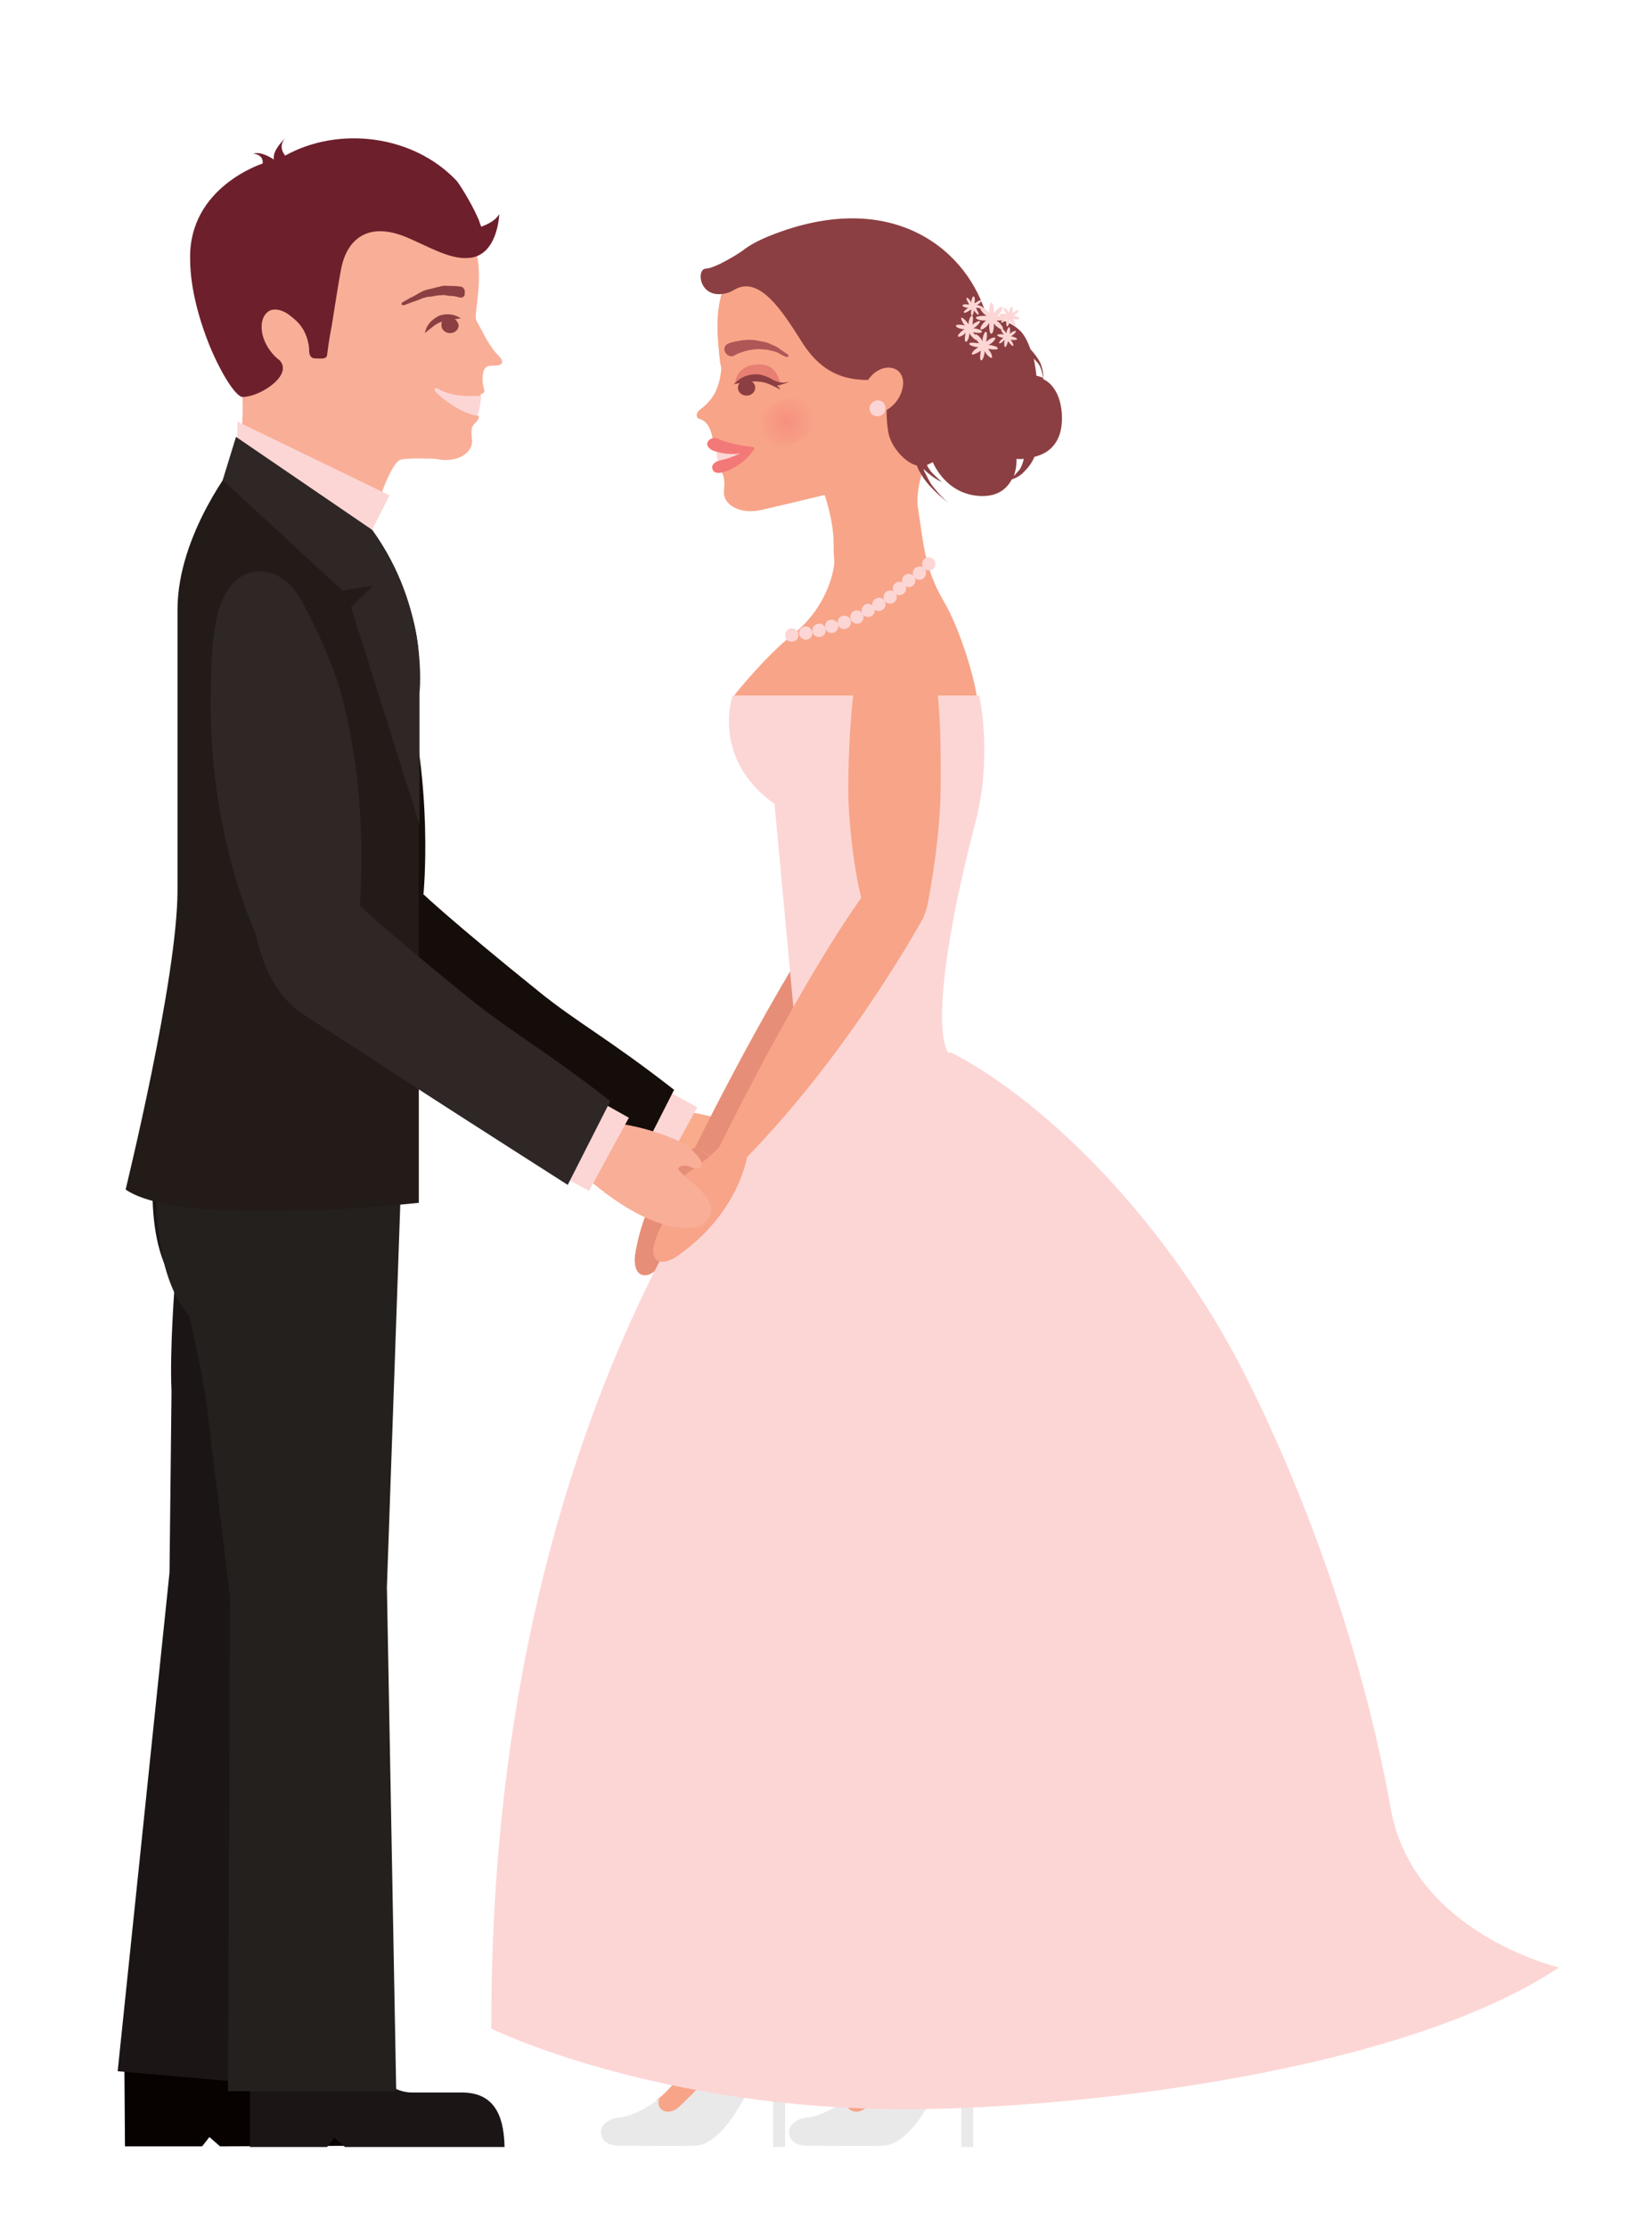 <?xml version="1.0" encoding="utf-8"?>
<!-- Generator: Adobe Illustrator 18.0.0, SVG Export Plug-In . SVG Version: 6.00 Build 0)  -->
<!DOCTYPE svg PUBLIC "-//W3C//DTD SVG 1.1//EN" "http://www.w3.org/Graphics/SVG/1.1/DTD/svg11.dtd">
<svg version="1.1" id="Layer_1" xmlns="http://www.w3.org/2000/svg" xmlns:xlink="http://www.w3.org/1999/xlink" x="0px" y="0px"
	 viewBox="0 0 248.5 335.1" enable-background="new 0 0 248.5 335.1" xml:space="preserve">
<g>
	<g>
		<path fill="#F9AB8B" d="M98.2,175c0,0,9.2,8.8,16.6,7.8c1.6-0.2,3.1-2,2.3-3.8c-1.1-2.1-3.2-3.3-4.5-4.7c-0.6-0.6,0.6-1,1.4-0.7
			c0.7,0.3,1.5,0.5,1.8,0.2c0.7-0.8-0.7-2.1-1.7-3c-1.9-1.6-8.4-3.5-11.8-3.7L98.2,175z"/>
		
			<rect x="96.6" y="164.4" transform="matrix(-0.878 -0.479 0.479 -0.878 104.919 368.198)" fill="#FCD6D5" width="5.7" height="12.6"/>
		<path fill="#150D09" d="M42.5,90.1c-1,3.4-1.2,7.9-1.2,14.3c0,21.5,7.6,36.2,7.6,36.2l14.8-6.1c0,0,1.6-16.2-2.9-32.3
			c-1.2-4.2-4.1-10.4-6.1-14C51.9,83.1,44.8,82.1,42.5,90.1z"/>
		<path fill="#150D09" d="M63.7,134.5c0,0,4.3,4.1,17.2,14.5c5.9,4.8,10.5,7.1,20.5,14.9L95,176.5c-27.9-17.8-27.6-17.8-39.1-25.2
			c-3.1-2-6-4.7-7.8-12.3L63.7,134.5z"/>
	</g>
	<g>
		<g>
			<path fill="#E78E78" d="M136.1,135.7c-0.5,2.9-2.5,5.6-5.1,5.6l0,0c-2.6,0-3.9-2.5-4.7-5.3c-1.4-5-2.2-13-2.2-17.2
				c0-4.7,0.3-13.3,1.4-18.4c0.6-2.8,1.9-5.5,5.6-5.5c3.3,0,5.3,2.4,5.8,5.3c1.2,5.9,1.1,12.7,1.1,17.6
				C138,123.5,137.2,129.8,136.1,135.7z"/>
			<path fill="#E78E78" d="M135.3,138c0,0-11,20.3-27.1,36.6l-3.6-2.1c0,0,12.5-25.6,22.6-39.2c0,0,3-3.2,6.3-1.3
				C136.4,133.6,135.3,138,135.3,138z"/>
			<path fill="#E78E78" d="M104.6,172.5c0,0-7.3,4.7-9.1,16.4c-0.1,0.9,0,2.9,1.5,2.9c0.8,0,1.5-0.5,2.9-2c0.7-0.8,1.8-2.2,3.4-5
				c-0.3,1.7-0.8,4.4,0.3,4.5c1.7,0.1,2.3-8.9,3.6-12.3c0.3-0.8,0.4-1.4,0.9-2.3L104.6,172.5z"/>
		</g>
		<g>
			<g>
				<path fill="#F8A488" d="M127.2,315.8c0,0,4.8-3.2,8.1-12.6l-1.8-23.4l11.6,0.1l-0.7,18.8L133.8,316
					C133.8,316,125.4,322.1,127.2,315.8z"/>
				<path fill="#E9E9EA" d="M144.3,298.8c0,0-7.6,10.6-10.9,15c-0.5,0.7-1.1,1.3-3,3.1c-1.5,1.4-3.6,0.5-2.9-1.3
					c0,0-3.3,2.7-6.4,2.9c-0.9,0.1-2.4,0.9-2.4,2.1c0,0.9,0.5,2.1,2.8,2.1c1.7,0,8.5,0.1,11.3,0c2,0,4.2-2,5.9-4.6
					c2.3-3.5,5.9-10.2,5.9-10.2v15h1.8c0,0,0-6.2,0-8.5c0-1.6,3.1-5.1,3.1-9.4C149.4,299.6,144.3,298.8,144.3,298.8z"/>
			</g>
			<g>
				<path fill="#F8A488" d="M98.8,315.8c0,0,4.8-3.2,8.1-12.6l-1.8-23.4l11.6,0.1l-0.7,18.8L105.4,316
					C105.4,316,97,322.1,98.8,315.8z"/>
				<path fill="#E9E9EA" d="M116,298.8c0,0-7.6,10.6-10.9,15c-0.5,0.7-1.1,1.3-3,3.1c-1.5,1.4-3.6,0.5-2.9-1.3c0,0-3.3,2.7-6.4,2.9
					c-0.9,0.1-2.4,0.9-2.4,2.1c0,0.9,0.5,2.1,2.8,2.1c1.7,0,8.5,0.1,11.3,0c2,0,4.2-2,5.9-4.6c2.3-3.5,5.9-10.2,5.9-10.2v15h1.8
					c0,0,0-6.2,0-8.5c0-1.6,3.1-5.1,3.1-9.4C121,299.6,116,298.8,116,298.8z"/>
			</g>
		</g>
		<path fill="#FCD6D5" d="M120.1,158.5c0,0-38.9,39.2-45.3,122.1c-0.6,7.7-0.9,15.9-0.9,24.5c0,0,25.1,12.3,63.1,12.1
			c25.1-0.1,73.8-5.5,97.5-21.3c0,0-22-5.2-25.3-23.9c-3.9-21.8-11.8-45.2-22-65.4c-11.3-22.3-29.4-40.7-44.1-48.3L120.1,158.5z"/>
		<path fill="#F8A488" d="M110.5,104.5L110.5,104.5L110.5,104.5L110.5,104.5c0,0,4.6-5.8,8.8-9.1c5.5-4.4,6.2-10.2,6.2-10.8
			c0-1.4-0.1,0-0.1-2.8c0-4.7-2.3-9.9-2.3-9.9l16.1-2.3c0,0-1.6,4-1.1,6.9c0.8,5,0.9,8.9,3.9,14c2.6,4.4,5,12.8,5,15.1l0,0.5h-36.6
			L110.5,104.5L110.5,104.5z"/>
		<path fill="#FCD6D5" d="M142.7,158.4l-22.7,0.1l-3.5-37.6c-9.6-6.8-6.3-16.3-6.3-16.3h37.1c0.7,3.2,1.5,11.1-0.5,18.8
			C140.8,146.4,141.1,156.3,142.7,158.4z"/>
		<path fill="#F8A488" d="M108.5,55.4c-0.3,3.5-1.6,5-3.2,6.2c-0.7,0.5-0.6,1.3-0.1,1.4c1.5,0.4,1.8,2.1,2,2.9
			c0.2,1.1,0.9,1.2,0.8,2.1c0,0.4,0.5,1.1,0.3,1.4c-0.3,0.5-0.6,1.1,0,1.3c0,0,0.9,0.6,0.6,3.1c-0.2,2.2,2.5,3.6,5.6,2.9
			c1.9-0.4,10-2.4,11.9-2.8c0.7-0.2,6.1-1.2,12-3.2c1.6-1,3.1-2.1,4.3-3.3c6.9-4.7,10.9-22.7-5-32.4c-4.1-2.5-15.4-1.7-22.5,1.4
			c-4.5,2-5.8,5-6.6,7.6c-1.2,3.9-0.5,8.1-0.3,10.4L108.5,55.4z"/>
		<g>
			<path fill="#AF5657" d="M109.5,51.7c0,0,0.6-0.3,1.5-0.4c0.9-0.2,2.1-0.3,3.3,0c0.6,0.1,1.2,0.2,1.7,0.5c0.5,0.2,1,0.4,1.3,0.7
				c0.7,0.5,1.2,0.8,1.2,0.8c0.1,0.1,0.1,0.2,0.1,0.3c-0.1,0.1-0.2,0.1-0.3,0.1l0,0c0,0-0.5-0.2-1.2-0.6c-0.3-0.2-0.8-0.3-1.3-0.4
				c-0.5-0.2-1-0.1-1.5-0.2c-1,0-2,0.2-2.8,0.5c-0.7,0.2-1.1,0.5-1.1,0.5c-0.5,0.2-1,0-1.3-0.5C108.8,52.5,109,51.9,109.5,51.7z"/>
		</g>
		<path fill="#FCD6D5" d="M107.8,67.6c0,0-0.1,1.2,0.4,2.3l3.8-2L107.8,67.6z"/>
		<path fill="#F37978" d="M107.2,65.9c0.4-0.1,0.7,0,1.5,0.4c0.6,0.2,2.9,0.8,4.4,0.9c0.3,0,0.4,0.4,0.2,0.5c-3.4,1.3-6.2,0-6.2,0
			s-0.9-0.5-0.7-1.1C106.6,66.1,106.9,66,107.2,65.9z"/>
		<path fill="#F37978" d="M107.4,69.7c0.3-0.3,0.6-0.4,1.5-0.6c0.6-0.1,2.9-1,4.1-1.8c0.3-0.2,0.6,0.1,0.4,0.3c-2,3-5,3.5-5,3.5
			s-1,0.2-1.2-0.5C107,70.2,107.2,69.9,107.4,69.7z"/>
		<path fill="#E87F73" d="M110.6,57.5c0.2-1.4,1.2-2.7,3.7-2.7c2.1,0,3,1.8,3.1,3.3c0,0-1.8-0.9-3.3-1.1
			C112,56.8,110.6,57.5,110.6,57.5z"/>
		
			<radialGradient id="SVGID_1_" cx="-4704.466" cy="63.513" r="4.305" gradientTransform="matrix(-1 0 0 1 -4586.155 0)" gradientUnits="userSpaceOnUse">
			<stop  offset="0" style="stop-color:#F69080"/>
			<stop  offset="1" style="stop-color:#F8A488"/>
		</radialGradient>
		<path fill="url(#SVGID_1_)" d="M113.6,65.4c0.7,1.7,3.4,2.3,6,1.2c2.6-1,4.1-3.3,3.4-5c-0.7-1.7-3.4-2.3-6-1.2
			C114.5,61.4,112.9,63.7,113.6,65.4z"/>
		<path fill="#8C3F42" d="M109.6,44C109.6,44,109.6,43.9,109.6,44c0.3-0.1,0.6-0.3,1-0.5c3.7-2,7.1,3.3,10,7.9
			c4,6.4,8.9,5.9,13.4,5.6c0,0-1.1,3.5-0.4,7.9c0.4,2.5,2.8,4.8,4.3,5.1c0.2,0.4,0.3,0.8,0.6,1.2c0.3,0.6,0.7,1.1,1.2,1.7
			c0.9,1,1.9,1.9,2.9,2.7c-1-0.9-1.9-1.9-2.6-2.9c-0.3-0.5-0.6-1.1-0.9-1.7c-0.1-0.1-0.1-0.3-0.2-0.5c0.3,0.3,0.6,0.6,0.9,0.8
			c0.6,0.5,1.2,0.9,1.9,1.2c-0.6-0.5-1.1-1-1.6-1.5c-0.3-0.4-0.5-0.7-0.7-1.1c0.3-0.1,0.6-0.2,0.9-0.4c0.6,1.3,2.6,4.9,7.2,5.1
			c2.7,0.1,4-1.2,4.7-2.5c0.6-0.2,1.2-0.5,1.7-1c0.7-0.7,1.3-1.4,1.7-2.4c2.1-0.5,4.5-2.1,4.1-6.8c-0.3-3-1.7-4.4-2.8-4.9
			c0.1-0.8-0.1-1.6-0.4-2.4c-0.4-0.8-0.9-1.4-1.5-2.1c-0.4-1.1-0.9-2.2-1.7-2.9c-1.7-1.5-3.5-1.8-4.8-1.7
			c-2.7-10.2-14.2-19.9-32.8-12.4c-1.7,0.7-3,1.4-4,2.2c-0.1,0.1-3.9,2.6-5.5,2.7C104.6,40.4,105.2,45.4,109.6,44z M155.9,56.5
			c0,0-0.1-1.1-0.4-2.6c0.2,0.3,0.5,0.5,0.7,0.8c0.4,0.6,0.6,1.4,0.7,2.1C156.3,56.6,155.9,56.5,155.9,56.5z M152.5,71.6
			c0.5-1.4,0.4-2.6,0.4-2.6s0.4,0.1,1.1,0c-0.1,0.5-0.3,1.1-0.6,1.6C153.1,70.9,152.8,71.3,152.5,71.6z"/>
		<g>
			<path fill="#FCD6D5" d="M146.8,47.8c0-0.2,0.5-0.3,1.2-0.3c0.1,0,0.2,0,0.4,0c-0.1-0.1-0.2-0.2-0.3-0.2c-0.5-0.5-0.8-1-0.6-1.1
				c0.1-0.1,0.6,0.1,1.1,0.6c0.1,0.1,0.2,0.2,0.2,0.3c0-0.1,0-0.2,0-0.4c0-0.7,0.2-1.2,0.3-1.2c0.2,0,0.4,0.5,0.4,1.2
				c0,0.1,0,0.2,0,0.4c0.1-0.1,0.2-0.2,0.2-0.3c0.5-0.5,1-0.8,1.1-0.6c0.1,0.1-0.1,0.6-0.6,1.1c-0.1,0.1-0.2,0.2-0.3,0.2
				c0.1,0,0.2,0,0.4,0c0.7,0,1.2,0.2,1.2,0.3c0,0.2-0.6,0.4-1.2,0.4c-0.1,0-0.2,0-0.4,0c0.1,0.1,0.2,0.2,0.3,0.2
				c0.5,0.5,0.8,1,0.6,1.1c-0.1,0.1-0.6-0.1-1.1-0.6c-0.1-0.1-0.2-0.2-0.2-0.3c0,0.1,0,0.2,0,0.4c0,0.7-0.2,1.2-0.4,1.2
				c-0.2,0-0.3-0.6-0.3-1.2c0-0.1,0-0.2,0-0.4c-0.1,0.1-0.2,0.2-0.2,0.3c-0.5,0.5-1,0.8-1.1,0.6c-0.1-0.1,0.1-0.6,0.6-1.1
				c0.1-0.1,0.2-0.2,0.3-0.2c-0.1,0-0.2,0-0.4,0C147.4,48.2,146.8,48,146.8,47.8z"/>
			<path fill="#FCD6D5" d="M146.2,53.3c-0.1-0.1,0.2-0.6,0.7-0.9c0.1-0.1,0.2-0.1,0.3-0.2c-0.1,0-0.2,0-0.3,0
				c-0.6-0.1-1.1-0.3-1.1-0.5c0-0.2,0.5-0.2,1.2-0.1c0.1,0,0.2,0,0.3,0.1c-0.1-0.1-0.1-0.2-0.2-0.3c-0.4-0.5-0.5-1-0.4-1.1
				c0.1-0.1,0.6,0.2,0.9,0.7c0.1,0.1,0.1,0.2,0.2,0.3c0-0.1,0-0.2,0-0.3c0.1-0.6,0.3-1.1,0.5-1.1c0.2,0,0.2,0.6,0.1,1.2
				c0,0.1-0.1,0.2-0.1,0.3c0.1-0.1,0.2-0.1,0.3-0.2c0.5-0.4,1-0.5,1.1-0.4c0.1,0.1-0.2,0.6-0.7,0.9c-0.1,0.1-0.2,0.1-0.3,0.2
				c0.1,0,0.2,0,0.3,0c0.6,0.1,1.1,0.3,1.1,0.5c0,0.2-0.6,0.2-1.2,0.1c-0.1,0-0.2,0-0.3-0.1c0.1,0.1,0.1,0.2,0.2,0.3
				c0.4,0.5,0.5,1,0.4,1.1c-0.1,0.1-0.6-0.2-0.9-0.7c-0.1-0.1-0.1-0.2-0.2-0.3c0,0.1,0,0.2,0,0.3c-0.1,0.6-0.3,1.1-0.5,1.1
				c-0.2,0-0.2-0.6-0.1-1.2c0-0.1,0-0.2,0.1-0.3c-0.1,0.1-0.2,0.1-0.3,0.2C146.8,53.2,146.3,53.4,146.2,53.3z"/>
			<path fill="#FCD6D5" d="M150.3,51.6c-0.1-0.1,0.2-0.4,0.5-0.7c0.1,0,0.1-0.1,0.2-0.1c-0.1,0-0.2,0-0.2,0
				c-0.5-0.1-0.8-0.3-0.8-0.4c0-0.1,0.4-0.2,0.9-0.1c0.1,0,0.2,0,0.2,0.1c0-0.1-0.1-0.1-0.2-0.2c-0.3-0.4-0.4-0.8-0.3-0.8
				c0.1-0.1,0.4,0.2,0.7,0.6c0.1,0.1,0.1,0.1,0.1,0.2c0-0.1,0-0.2,0-0.2c0.1-0.5,0.3-0.8,0.4-0.8c0.1,0,0.2,0.4,0.1,0.9
				c0,0.1,0,0.2-0.1,0.2c0.1-0.1,0.1-0.1,0.2-0.2c0.4-0.3,0.8-0.4,0.8-0.3c0.1,0.1-0.2,0.4-0.6,0.7c-0.1,0.1-0.1,0.1-0.2,0.1
				c0.1,0,0.2,0,0.2,0c0.5,0.1,0.8,0.3,0.8,0.4c0,0.1-0.4,0.2-0.9,0.1c-0.1,0-0.2,0-0.2-0.1c0.1,0.1,0.1,0.1,0.2,0.2
				c0.3,0.4,0.4,0.8,0.3,0.8c-0.1,0.1-0.4-0.2-0.7-0.6c-0.1-0.1-0.1-0.1-0.1-0.2c0,0.1,0,0.2,0,0.2c-0.1,0.5-0.3,0.8-0.4,0.8
				c-0.1,0-0.2-0.4-0.1-0.9c0-0.1,0-0.2,0.1-0.2c-0.1,0-0.1,0.1-0.2,0.1C150.7,51.6,150.3,51.7,150.3,51.6z"/>
			<path fill="#FCD6D5" d="M144.1,50.6c-0.1-0.1,0.2-0.5,0.7-0.9c0.1-0.1,0.2-0.1,0.3-0.2c-0.1,0-0.2,0-0.3,0c-0.6-0.1-1-0.3-1-0.5
				c0-0.2,0.5-0.2,1.1-0.1c0.1,0,0.2,0,0.3,0.1c-0.1-0.1-0.1-0.2-0.2-0.2c-0.3-0.5-0.5-0.9-0.4-1c0.1-0.1,0.5,0.2,0.9,0.7
				c0.1,0.1,0.1,0.2,0.2,0.3c0-0.1,0-0.2,0-0.3c0.1-0.6,0.3-1,0.5-1c0.2,0,0.2,0.5,0.1,1.1c0,0.1,0,0.2-0.1,0.3
				c0.1-0.1,0.2-0.1,0.2-0.2c0.5-0.3,0.9-0.5,1-0.4c0.1,0.1-0.2,0.5-0.7,0.9c-0.1,0.1-0.2,0.1-0.3,0.2c0.1,0,0.2,0,0.3,0
				c0.6,0.1,1,0.3,1,0.5c0,0.2-0.5,0.2-1.1,0.1c-0.1,0-0.2,0-0.3-0.1c0.1,0.1,0.1,0.2,0.2,0.2c0.3,0.5,0.5,0.9,0.4,1
				c-0.1,0.1-0.5-0.2-0.9-0.7c-0.1-0.1-0.1-0.2-0.2-0.3c0,0.1,0,0.2,0,0.3c-0.1,0.6-0.3,1-0.5,1c-0.2,0-0.2-0.5-0.1-1.1
				c0-0.1,0-0.2,0.1-0.3c-0.1,0.1-0.2,0.1-0.2,0.2C144.7,50.6,144.2,50.7,144.1,50.6z"/>
			<path fill="#FCD6D5" d="M145,47c-0.1-0.1,0.2-0.4,0.5-0.6c0.1,0,0.1-0.1,0.2-0.1c-0.1,0-0.2,0-0.2,0c-0.4-0.1-0.8-0.2-0.7-0.4
				c0-0.1,0.4-0.2,0.8-0.1c0.1,0,0.2,0,0.2,0c-0.1-0.1-0.1-0.1-0.1-0.2c-0.2-0.3-0.4-0.7-0.3-0.8c0.1-0.1,0.4,0.2,0.6,0.5
				c0,0.1,0.1,0.1,0.1,0.2c0-0.1,0-0.1,0-0.2c0.1-0.4,0.2-0.8,0.4-0.7c0.1,0,0.2,0.4,0.1,0.8c0,0.1,0,0.2,0,0.2
				c0.1,0,0.1-0.1,0.2-0.1c0.4-0.3,0.7-0.4,0.8-0.3c0.1,0.1-0.2,0.4-0.5,0.6c-0.1,0-0.1,0.1-0.2,0.1c0.1,0,0.1,0,0.2,0
				c0.4,0.1,0.7,0.2,0.7,0.3c0,0.1-0.4,0.2-0.8,0.1c-0.1,0-0.1,0-0.2,0c0,0.1,0.1,0.1,0.1,0.2c0.2,0.4,0.4,0.7,0.3,0.8
				c-0.1,0.1-0.4-0.2-0.6-0.5c-0.1-0.1-0.1-0.1-0.1-0.2c0,0.1,0,0.2,0,0.2c-0.1,0.4-0.2,0.7-0.3,0.7c-0.1,0-0.2-0.4-0.1-0.8
				c0-0.1,0-0.2,0.1-0.2c-0.1,0-0.1,0.1-0.2,0.1C145.4,47,145.1,47.1,145,47z"/>
			<path fill="#FCD6D5" d="M150.6,48.5c-0.1-0.1,0.2-0.4,0.6-0.7c0.1-0.1,0.1-0.1,0.2-0.1c-0.1,0-0.2,0-0.3,0
				c-0.5-0.1-0.8-0.3-0.8-0.4c0-0.1,0.4-0.2,0.9-0.1c0.1,0,0.2,0,0.3,0.1c-0.1-0.1-0.1-0.1-0.2-0.2c-0.3-0.4-0.4-0.8-0.3-0.8
				c0.1-0.1,0.4,0.2,0.7,0.6c0,0.1,0.1,0.1,0.1,0.2c0-0.1,0-0.2,0-0.2c0.1-0.5,0.3-0.8,0.4-0.8c0.1,0,0.2,0.4,0.1,0.9
				c0,0.1,0,0.2-0.1,0.2c0.1-0.1,0.1-0.1,0.2-0.2c0.4-0.3,0.8-0.4,0.8-0.3c0.1,0.1-0.2,0.4-0.6,0.7c-0.1,0.1-0.1,0.1-0.2,0.1
				c0.1,0,0.2,0,0.2,0c0.5,0.1,0.8,0.3,0.8,0.4c0,0.1-0.4,0.2-0.9,0.1c-0.1,0-0.2,0-0.2-0.1c0.1,0.1,0.1,0.1,0.1,0.2
				c0.3,0.4,0.4,0.8,0.3,0.8c-0.1,0.1-0.4-0.2-0.7-0.6c-0.1-0.1-0.1-0.1-0.1-0.2c0,0.1,0,0.2,0,0.2c-0.1,0.5-0.3,0.8-0.4,0.8
				c-0.1,0-0.2-0.4-0.1-0.9c0-0.1,0-0.2,0.1-0.2c-0.1,0-0.1,0.1-0.2,0.2C151,48.4,150.6,48.6,150.6,48.5z"/>
		</g>
		<path fill="#F8A488" d="M130.6,57.1c-1.2,1.7-1.3,3.7-0.1,4.6c1.2,0.9,3.1,0.3,4.4-1.4c1.2-1.7,1.3-3.7,0.1-4.6
			C133.7,54.8,131.8,55.4,130.6,57.1z"/>
		<path fill="#FCD6D5" d="M130.8,61.4c0,0.7,0.5,1.2,1.2,1.2c0.7,0,1.2-0.5,1.2-1.2c0-0.7-0.5-1.2-1.2-1.2
			C131.3,60.3,130.8,60.8,130.8,61.4z"/>
		<g>
			<path fill="#F8A488" d="M139.6,135.7c-0.5,2.9-2.5,5.6-5.1,5.6l0,0c-2.6,0-3.9-2.5-4.7-5.3c-1.4-5-2.2-13-2.2-17.2
				c0-4.7,0.3-13.3,1.4-18.4c0.6-2.8,1.9-5.5,5.6-5.5c3.3,0,5.3,2.4,5.8,5.3c1.2,5.9,1.1,12.7,1.1,17.6
				C141.5,123.5,140.7,129.8,139.6,135.7z"/>
			<path fill="#F8A488" d="M138.9,138c0,0-11,20.3-27.1,36.6l-3.6-2.1c0,0,12.5-25.6,22.6-39.2c0,0,3-3.2,6.3-1.3
				C139.9,133.6,138.9,138,138.9,138z"/>
			<path fill="#F8A488" d="M112.4,173.8c0,0-1.1,8.7-10.8,15.3c-0.8,0.5-2.7,1.3-3.2-0.2c-0.3-0.7-0.2-1.6,0.6-3.5
				c0.4-0.9,1.2-2.6,3.1-5.2c-1.4,1-3.6,2.6-4.2,1.6c-0.8-1.5,7-6,9.5-8.5c0.6-0.6,1.1-1,1.6-1.8L112.4,173.8z"/>
		</g>
		<g>
			<path fill="#FCD6D5" d="M120.1,95.5c0,0.6-0.4,1-1,1c-0.6,0-1-0.4-1-1c0-0.6,0.5-1,1-1C119.7,94.5,120.1,94.9,120.1,95.5z"/>
			<path fill="#FCD6D5" d="M122.2,95.2c0,0.6-0.4,1-1,1c-0.6,0-1-0.5-1-1c0-0.6,0.5-1,1-1C121.7,94.2,122.2,94.7,122.2,95.2z"/>
			<path fill="#FCD6D5" d="M124.2,94.8c0,0.6-0.4,1-1,1c-0.6,0-1-0.4-1-1c0-0.6,0.5-1,1-1C123.7,93.7,124.2,94.2,124.2,94.8z"/>
			<path fill="#FCD6D5" d="M126.1,94.2c0,0.6-0.5,1-1,1c-0.6,0-1-0.5-1-1c0-0.6,0.4-1,1-1C125.6,93.2,126.1,93.6,126.1,94.2z"/>
			<path fill="#FCD6D5" d="M128,93.6c0,0.6-0.5,1-1,1c-0.6,0-1-0.4-1-1c0-0.6,0.4-1,1-1C127.6,92.6,128,93,128,93.6z"/>
			<path fill="#FCD6D5" d="M129.9,92.8c0,0.6-0.4,1-1,1c-0.6,0-1-0.5-1-1c0-0.6,0.5-1,1-1C129.5,91.8,129.9,92.3,129.9,92.8z"/>
			<path fill="#FCD6D5" d="M131.6,91.8c0,0.6-0.5,1-1,1c-0.6,0-1-0.5-1-1c0-0.6,0.5-1,1-1C131.1,90.8,131.6,91.3,131.6,91.8z"/>
			<path fill="#FCD6D5" d="M133.2,90.9c0,0.6-0.5,1-1,1c-0.6,0-1-0.5-1-1c0-0.6,0.5-1,1-1C132.8,89.9,133.2,90.3,133.2,90.9z"/>
			<path fill="#FCD6D5" d="M134.9,89.8c0,0.6-0.5,1-1,1c-0.6,0-1-0.5-1-1c0-0.6,0.5-1,1-1C134.4,88.8,134.9,89.2,134.9,89.8z"/>
			<circle fill="#FCD6D5" cx="135.3" cy="88.5" r="1"/>
			<circle fill="#FCD6D5" cx="136.7" cy="87.3" r="1"/>
			<path fill="#FCD6D5" d="M139.3,86.2c0,0.6-0.5,1-1,1c-0.6,0-1-0.5-1-1c0-0.6,0.5-1,1-1C138.8,85.1,139.3,85.6,139.3,86.2z"/>
			<path fill="#FCD6D5" d="M140.7,84.8c0,0.6-0.4,1-1,1c-0.6,0-1-0.5-1-1c0-0.6,0.5-1,1-1C140.2,83.8,140.7,84.2,140.7,84.8z"/>
		</g>
		<path fill="#8C3F42" d="M118.7,57.4c-0.9,0.3-1.7,0.1-2.5-0.3c-0.6-0.4-1.4-0.7-2.1-0.8c-1.4-0.1-2.8,0.4-3.7,1.5
			c0.3-0.1,0.6-0.1,0.9-0.2c-0.2,0.2-0.3,0.4-0.3,0.7c0,0.7,0.6,1.2,1.3,1.2c0.7,0,1.3-0.5,1.3-1.2c0-0.4-0.2-0.7-0.5-0.9
			c0.3,0,0.6-0.1,0.9,0c1.2,0,2.2,0.6,3.4,1.2c-0.1-0.2-0.3-0.4-0.5-0.6C117.6,57.8,118.2,57.7,118.7,57.4z"/>
	</g>
	<g>
		<g>
			<path fill="#F9AE97" d="M75,53.5c-0.8-0.8-1.3-1.6-1.9-2.6c-0.4-0.8-0.9-1.7-1.5-2.8c0,0-0.1-1,0-1.1c0.2-2.2,1-6.3-0.2-10
				c1-4.4-2.3-8.5-3.3-9.3c-11.8-9.4-26.9-3.1-28.1-2.6c0,0-10.7,3.4-10.7,13.8c0,9.3,2.8,16.9,7.1,20.1c0.3,2.9-0.1,6.1-0.1,6.1
				C36.1,68.4,33.7,83,33.7,83H56c-1.1-2.7,2.3-12.8,4.1-13.8c0.7-0.4,5-0.2,5.4-0.2c3,0.7,5.7-0.7,5.5-2.9c-0.1-0.8-0.1-1.4,0-1.8
				c0.3-0.7,0.8-0.8,1-1.4c0.1-0.2,0-0.4-0.3-0.5c0.3-0.9,0.5-2.1,0.6-3.1c0.6-0.1,0.6-0.6,0.5-0.8c-0.1-0.3-0.2-1-0.2-1.3
				c0-0.9,0-2.2,1.3-2.2C76.3,55.1,75.5,54,75,53.5z"/>
			<path fill="#6E1F2C" d="M39.5,24.6c0.2-1.4-1.4-1.5-1.4-1.5c1.3-0.4,3.1,0.9,3.1,0.9c-0.3-1.4,1.7-3.2,1.7-3.2
				c-1.2,1.3,0,2.6,0,2.6c8.1-4.5,19.3-3.1,25.8,3.8c0.2,0.2,2,2.9,3.2,5.6c0.2,0.4,0.3,0.9,0.5,1.3c1-0.4,2.1-0.9,2.7-1.9
				c0,0-0.2,6.5-4.8,6.6c-2.7,0.2-6-1.8-9.1-3.1c-5.7-2.4-9,0.1-9.9,4.8c-0.6,3.3-0.7,4.2-1.4,8.5c-0.3,1.6-0.4,2.1-0.7,4.4
				c-0.1,0.7-1,0.5-1.8,0.5c-1,0-0.9-1.2-0.9-1.5c-0.3-3-2.1-4.6-3.5-5.2c-1.6-0.7-2.2-0.1-2.8,0.6c-1.4,1.7,0.2,3.7,2.1,6.7
				c1.4,2.2-3.3,5.2-5.8,5.2c-1.8,0-7.9-11.5-7.9-20.8C28.4,28.1,39.5,24.6,39.5,24.6z"/>
			<path fill="#F9AE97" d="M45.4,49.6c1.2,2.2,0.9,4.5-0.5,5.2c-1.5,0.6-3.6-0.7-4.8-2.9c-1.2-2.2-0.9-4.5,0.5-5.2
				C42.1,46.1,44.2,47.4,45.4,49.6z"/>
			<g>
				<path fill="#8C3F42" d="M69,44.7c0,0-0.6-0.2-1.3-0.2c-0.4,0-0.8-0.2-1.3-0.1c-0.5,0-1,0.1-1.5,0.2c-1.1,0-2,0.6-2.8,0.8
					c-0.8,0.3-1.3,0.5-1.3,0.5l-0.1,0c-0.1,0-0.2,0-0.3-0.1c0-0.1,0-0.2,0.1-0.3c0,0,0.5-0.3,1.2-0.7c0.8-0.3,1.7-1.1,2.8-1.3
					c0.6-0.1,1.1-0.3,1.7-0.4c0.5-0.2,1.1-0.1,1.5-0.1c1,0,1.5,0.1,1.5,0.1l0.1,0c0.5,0.1,0.7,0.6,0.6,1C70,44.6,69.5,44.9,69,44.7
					C69,44.8,69,44.8,69,44.7z"/>
			</g>
			<path fill="#FCD6D5" d="M65.8,58.4c0,0-0.5-0.2-0.4,0.3c0.1,0.5,3.9,3.6,6.4,3.8l0.1-0.2c0.3-0.9,0.4-1.8,0.5-2.8
				C72.1,59.5,68.3,60,65.8,58.4z"/>
			<path fill="#8C3F42" d="M68.4,48c0.3,0,0.6-0.1,0.9-0.1c-0.9-0.7-2.2-0.8-3.3-0.4c-0.5,0.3-1,0.6-1.4,1.1c-0.4,0.5-0.6,1-0.7,1.5
				c0.9-0.7,1.6-1.4,2.5-1.7c0,0,0.1,0,0.1,0c-0.1,0.1-0.1,0.3-0.1,0.5c0,0.7,0.6,1.2,1.3,1.2c0.7,0,1.3-0.5,1.3-1.2
				C68.9,48.5,68.7,48.2,68.4,48z"/>
		</g>
		<g>
			<path fill="#070100" d="M18.7,309l17.3-0.1c0.6,1.2,3,5.7,7.1,5.7l7.5,0c5.6,0,6.3,4.7,6.5,8.1l-24,0.1l-1.6-1.4l-1.1,1.4
				l-11.6,0L18.7,309z"/>
			<path fill="#1C1516" d="M57.4,172.1l-8.2,65.3l-5.3,76.4l-26.2-2.3l7.8-75l0.3-27.3c-0.3-6.1,0.5-16.2,0.5-16.2
				c-5.3-7.5-2.9-21.6-2.3-24.7L57.4,172.1z"/>
			<path fill="#1C1516" d="M37.6,309h17.3c0.6,1.2,2.9,5.7,7.1,5.7h7.5c5.6,0,6.3,4.7,6.4,8.2h-24l-1.6-1.4l-1.1,1.4H37.6V309z"/>
			<path fill="#24201E" d="M60.5,172.9l-2.3,65.8l1.4,75.8H34.3l0.3-74.4L31,210.6c-0.9-6-2.6-12.8-2.6-12.8c-6-6.9-5-21.8-4.6-25
				H60.5z"/>
			<g>
				<polygon fill="#FCD6D5" points="35.7,63.4 58.6,74.5 55.9,79.8 35.7,69.2 				"/>
				<path fill="#221B18" d="M26.7,133.9c0-9.4,0-34.7,0-42.2c0-11.5,8.9-22.4,8.9-22.4L56,79.8c0,0,7,10.1,7,19.6
					c0,20.8,0,81.5,0,81.5c-3.9,0.4-36,3.6-44.1-2C18.9,178.8,26.7,147.2,26.7,133.9z"/>
				<path fill="#2E2726" d="M33.5,72.2l2-6.5l20.5,14c8.6,11.9,7.1,24.5,7.1,24.5v19.8L52.8,91.3l3.3-3.2l-4.6,0.7L33.5,72.2z"/>
			</g>
		</g>
		<g>
			<path fill="#F9AE97" d="M87.9,176.8c0,0,9.2,8.8,16.6,7.8c1.6-0.2,3.1-2,2.2-3.8c-1.1-2.1-3.2-3.3-4.5-4.7
				c-0.6-0.6,0.6-1,1.4-0.7c0.7,0.3,1.5,0.5,1.8,0.2c0.7-0.7-0.7-2.1-1.7-3c-1.9-1.6-8.4-3.6-11.8-3.7L87.9,176.8z"/>
			<path fill="#2E2726" d="M32.9,91.8c-1,3.4-1.2,7.9-1.2,14.3c0,21.5,7.6,36.2,7.6,36.2l14.8-6.1c0,0,1.6-16.2-2.9-32.3
				c-1.2-4.2-4-10.4-6.1-14C42.3,84.8,35.2,83.8,32.9,91.8z"/>
			<polygon fill="#FCD6D5" points="83.6,176.4 88.6,179.1 94.6,168.1 89.6,165.3 			"/>
			<path fill="#2E2726" d="M54.1,136.2c0,0,4.3,4.1,17.2,14.5c5.9,4.7,10.5,7.1,20.5,14.9l-6.4,12.6c-27.9-17.8-27.6-17.8-39.1-25.2
				c-3.1-2-6-4.7-7.8-12.3L54.1,136.2z"/>
		</g>
	</g>
</g>
</svg>
